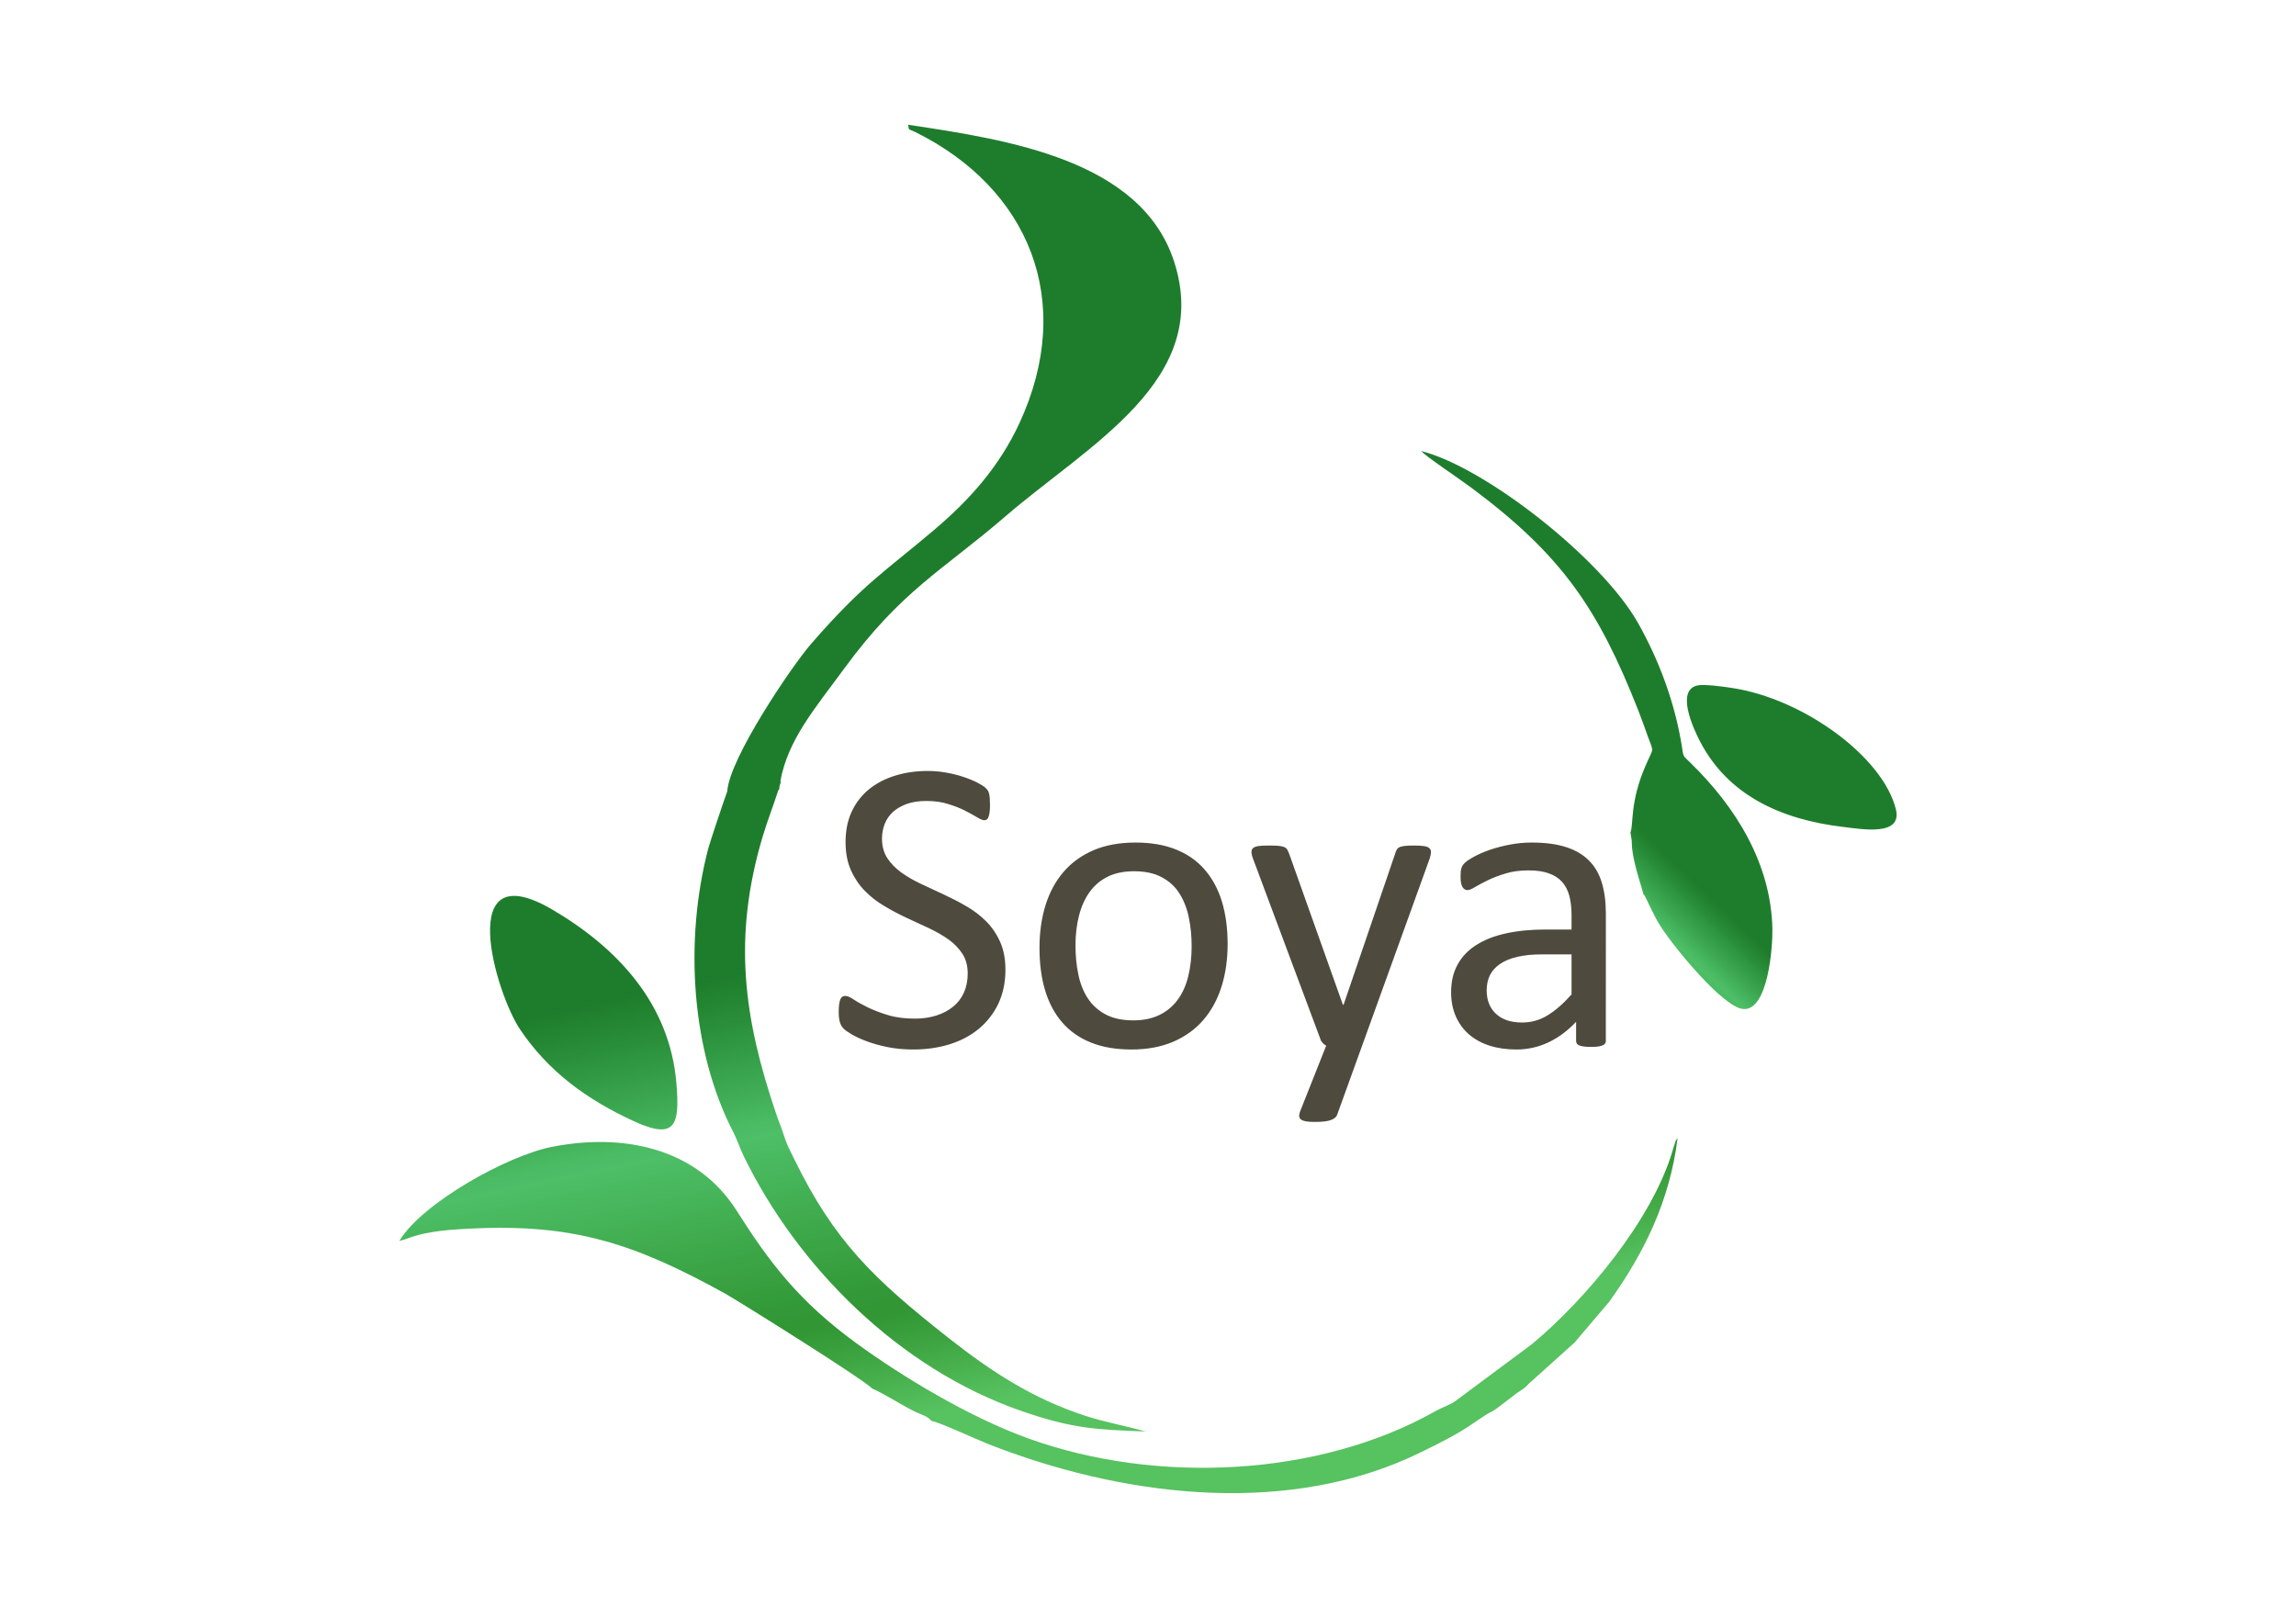 <svg xmlns="http://www.w3.org/2000/svg" width="793.701" height="559.37" viewBox="0 0 595.276 419.528"><defs><clipPath id="a"><path d="M103 32h332v356H103zm0 0"/></clipPath><clipPath id="b"><path d="M226.184 360.082c2.703 1.094 7.863 4.453 11.289 6.086 1.68.801 2.977.992 4.024 2.297 1.574.09 11.875 4.863 14.559 5.918 34.281 13.5 75.332 18.645 108.832 3.82 3.836-1.699 11.668-5.582 15.133-7.859l5.481-3.648c1.188-.668 1.754-.871 2.676-1.582l5.226-3.984c2.918-1.805 2.184-1.766 3.859-3.137l10.957-9.859 8.949-10.527c8.934-12.387 15.742-26.086 17.77-42.457-.727.91-.254.164-.781 1.551-.203.535-.359 1.152-.57 1.867-5.359 17.926-22.543 38.418-36.297 49.879-.07.055-.176.133-.246.191l-19.781 14.707c-1.395 1.008-3.09 1.43-5.07 2.551-30.191 17.066-72.297 19.066-105.488 7.129-15.336-5.512-32.621-15.957-44.559-24.633-15.285-11.109-22.949-21.512-31.156-34.465-10.387-16.383-29.535-20.188-48.004-16.52-11.453 2.277-33.508 14.484-39.441 24.348 2.148-.414 3.312-1.41 8.422-2.262 3.164-.527 6.211-.711 9.508-.887 27.215-1.457 43.129 3.906 66.488 16.801 2.957 1.633 35.523 21.973 38.223 24.676zm-37.617-154.926c-1.227 3.391-4.527 13.301-4.945 14.887-6.211 23.758-4.488 52.371 6.57 73.684.914 1.758 1.684 4.125 2.664 6.133 13.891 28.469 40.121 55.059 72.106 66.062 13.277 4.566 19.152 4.769 32.062 5.269-5.445-1.539-10.398-2.363-15.684-4.086-13.691-4.465-24.398-11.52-35.137-19.953-19.883-15.621-29.961-25.414-40.34-46.711-1.031-2.117-1.84-3.527-2.555-5.832-.613-1.961-1.309-3.539-2.082-5.816-8.465-24.875-11.266-45.75-3.512-71.809 1.262-4.234 2.809-8.086 4.098-12.156l.176-.016c.035-.312.074-.617.117-.922.125-.414.246-.832.367-1.254l-.172.02c1.942-10.848 9.02-18.973 16.527-29.234 14.953-20.438 25.617-25.531 41.84-39.527 21.605-18.637 53.766-35.359 43.715-66.141-8.574-26.266-42.93-31.512-68.914-35.402.25 1.656-.067.938 1.91 1.922 29.309 14.543 41.609 43.703 26.93 75.445-5.223 11.293-12.941 19.895-21.98 27.57-12.949 10.996-18.453 14.031-32.031 29.66-5.106 5.875-21.227 29.785-21.73 38.207zm-53.805 61.664c7.254 10.855 17.207 18.258 29.73 23.98 10.777 4.922 11.742.746 10.883-9.801-1.695-20.809-15.418-35.266-32.055-45.07-25.734-15.172-14.75 21.625-8.559 30.891"/></clipPath><clipPath id="d"><path d="M368 116h124v146H368zm0 0"/></clipPath><clipPath id="e"><path d="M449.023 178.383c-2.004-.301-7.242-1.051-8.996-.637-5.582 1.328-.957 11.25.703 14.453 7.168 13.828 20.711 20.289 37.184 22.23 4.82.57 15.406 2.504 13.613-4.637-3.402-13.574-23.98-28.629-42.504-31.41zm-26.305 37.508l.332 2.059c.023.75.043 1.484.102 2.062.48 4.621 2.859 11 2.891 11.836.355.328.086-.008.434.543.469.738 2.219 4.988 4.172 7.996 3.637 5.602 16.156 20.793 21.277 21.25 6.469.582 7.688-16.082 7.594-20.785-.348-16.977-9.52-31.672-21.348-43.156-1.949-1.895-1.66-1.34-2.137-4.281-1.828-11.289-5.875-22.148-11.336-31.852-9.41-16.715-39.641-40.398-56.191-44.598.898 1.219 9.496 6.91 13.109 9.613 23.297 17.398 32.715 31.172 43.148 57.664.914 2.317 1.586 4.297 2.488 6.781 1.539 4.242 1.531 2.574-.578 7.434-4.168 9.59-3.086 15.074-3.957 17.434"/></clipPath><linearGradient id="c" gradientUnits="userSpaceOnUse" x1="181.394" y1="403.423" x2="267.359" y2="-8.476" gradientTransform="matrix(1 0 0 -1 0 419.528)"><stop offset="0" stop-color="#1e7d2c"/><stop offset=".161" stop-color="#1e7d2c"/><stop offset=".5" stop-color="#1e7d2c"/><stop offset=".531" stop-color="#1e7d2c"/><stop offset=".547" stop-color="#1e7d2c"/><stop offset=".555" stop-color="#1e7d2c"/><stop offset=".559" stop-color="#1f7f2d"/><stop offset=".562" stop-color="#20812f"/><stop offset=".566" stop-color="#228331"/><stop offset=".57" stop-color="#248633"/><stop offset=".574" stop-color="#258835"/><stop offset=".578" stop-color="#278b37"/><stop offset=".582" stop-color="#298d39"/><stop offset=".586" stop-color="#2a903c"/><stop offset=".59" stop-color="#2c933e"/><stop offset=".594" stop-color="#2e9540"/><stop offset=".598" stop-color="#309842"/><stop offset=".602" stop-color="#329b45"/><stop offset=".606" stop-color="#349d47"/><stop offset=".609" stop-color="#36a04a"/><stop offset=".613" stop-color="#38a34c"/><stop offset=".617" stop-color="#3aa54f"/><stop offset=".621" stop-color="#3ca851"/><stop offset=".625" stop-color="#3eab54"/><stop offset=".629" stop-color="#40ae56"/><stop offset=".633" stop-color="#42b059"/><stop offset=".637" stop-color="#44b35c"/><stop offset=".641" stop-color="#46b65f"/><stop offset=".644" stop-color="#49b961"/><stop offset=".648" stop-color="#4bbc64"/><stop offset=".652" stop-color="#4cbd66"/><stop offset=".656" stop-color="#4dbf67"/><stop offset=".66" stop-color="#4cbd65"/><stop offset=".664" stop-color="#4bbc63"/><stop offset=".668" stop-color="#4aba61"/><stop offset=".672" stop-color="#49b95f"/><stop offset=".676" stop-color="#48b75d"/><stop offset=".68" stop-color="#47b65c"/><stop offset=".684" stop-color="#46b55a"/><stop offset=".688" stop-color="#45b358"/><stop offset=".691" stop-color="#44b256"/><stop offset=".695" stop-color="#43b054"/><stop offset=".699" stop-color="#42af52"/><stop offset=".703" stop-color="#41ae51"/><stop offset=".707" stop-color="#40ac4f"/><stop offset=".711" stop-color="#3fab4d"/><stop offset=".715" stop-color="#3ea94b"/><stop offset=".719" stop-color="#3da84a"/><stop offset=".723" stop-color="#3ca748"/><stop offset=".727" stop-color="#3ba546"/><stop offset=".731" stop-color="#3ba445"/><stop offset=".734" stop-color="#3aa343"/><stop offset=".738" stop-color="#39a142"/><stop offset=".742" stop-color="#38a040"/><stop offset=".746" stop-color="#379f3e"/><stop offset=".75" stop-color="#369d3d"/><stop offset=".754" stop-color="#359c3b"/><stop offset=".758" stop-color="#349b3a"/><stop offset=".762" stop-color="#339938"/><stop offset=".766" stop-color="#339837"/><stop offset=".769" stop-color="#329735"/><stop offset=".773" stop-color="#319634"/><stop offset=".777" stop-color="#329635"/><stop offset=".781" stop-color="#329735"/><stop offset=".785" stop-color="#359a38"/><stop offset=".789" stop-color="#379c3a"/><stop offset=".793" stop-color="#399f3c"/><stop offset=".797" stop-color="#3ba23f"/><stop offset=".801" stop-color="#3da441"/><stop offset=".805" stop-color="#3fa744"/><stop offset=".809" stop-color="#42aa47"/><stop offset=".812" stop-color="#44ac49"/><stop offset=".816" stop-color="#46af4c"/><stop offset=".82" stop-color="#49b24f"/><stop offset=".824" stop-color="#4bb552"/><stop offset=".828" stop-color="#4eb755"/><stop offset=".832" stop-color="#50ba58"/><stop offset=".836" stop-color="#53bd5b"/><stop offset=".84" stop-color="#55bf5e"/><stop offset=".844" stop-color="#57c260"/><stop offset=".875" stop-color="#57c260"/><stop offset="1" stop-color="#57c260"/></linearGradient><linearGradient id="f" gradientUnits="userSpaceOnUse" x1="495.649" y1="300.323" x2="363.109" y2="162.502" gradientTransform="matrix(1 0 0 -1 0 419.528)"><stop offset="0" stop-color="#1e7d2c"/><stop offset=".453" stop-color="#1e7d2c"/><stop offset=".5" stop-color="#1e7d2c"/><stop offset=".547" stop-color="#1e7d2c"/><stop offset=".562" stop-color="#1e7d2c"/><stop offset=".594" stop-color="#1e7d2c"/><stop offset=".609" stop-color="#1e7d2c"/><stop offset=".617" stop-color="#1e7d2c"/><stop offset=".621" stop-color="#20802e"/><stop offset=".625" stop-color="#228230"/><stop offset=".629" stop-color="#248633"/><stop offset=".633" stop-color="#268936"/><stop offset=".637" stop-color="#288c38"/><stop offset=".641" stop-color="#2a903b"/><stop offset=".644" stop-color="#2c933e"/><stop offset=".648" stop-color="#2f9641"/><stop offset=".652" stop-color="#319a44"/><stop offset=".656" stop-color="#349d47"/><stop offset=".66" stop-color="#36a14a"/><stop offset=".664" stop-color="#39a44d"/><stop offset=".668" stop-color="#3ba851"/><stop offset=".672" stop-color="#3eab54"/><stop offset=".676" stop-color="#41af57"/><stop offset=".68" stop-color="#43b25b"/><stop offset=".684" stop-color="#46b65e"/><stop offset=".688" stop-color="#49b962"/><stop offset=".691" stop-color="#4bbc65"/><stop offset=".695" stop-color="#4ebf67"/><stop offset=".699" stop-color="#4cbd65"/><stop offset=".703" stop-color="#4bbb62"/><stop offset=".707" stop-color="#4ab960"/><stop offset=".711" stop-color="#48b85e"/><stop offset=".715" stop-color="#47b65b"/><stop offset=".719" stop-color="#46b459"/><stop offset=".723" stop-color="#44b256"/><stop offset=".727" stop-color="#43b054"/><stop offset=".731" stop-color="#42ae52"/><stop offset=".734" stop-color="#41ad50"/><stop offset=".738" stop-color="#3fab4d"/><stop offset=".742" stop-color="#3ea94b"/><stop offset=".746" stop-color="#3da749"/><stop offset=".75" stop-color="#3ca647"/><stop offset=".754" stop-color="#3ba445"/><stop offset=".758" stop-color="#39a243"/><stop offset=".762" stop-color="#38a141"/><stop offset=".766" stop-color="#379f3f"/><stop offset=".769" stop-color="#369d3d"/><stop offset=".773" stop-color="#359b3b"/><stop offset=".777" stop-color="#349a39"/><stop offset=".781" stop-color="#339837"/><stop offset=".785" stop-color="#329735"/><stop offset=".789" stop-color="#309533"/><stop offset=".793" stop-color="#339735"/><stop offset=".797" stop-color="#359a38"/><stop offset=".801" stop-color="#379d3b"/><stop offset=".805" stop-color="#3aa13e"/><stop offset=".809" stop-color="#3da441"/><stop offset=".812" stop-color="#40a745"/><stop offset=".816" stop-color="#43ab48"/><stop offset=".82" stop-color="#46ae4c"/><stop offset=".824" stop-color="#49b24f"/><stop offset=".828" stop-color="#4cb553"/><stop offset=".832" stop-color="#4fb957"/><stop offset=".836" stop-color="#52bd5b"/><stop offset=".84" stop-color="#55bf5d"/><stop offset=".844" stop-color="#57c260"/><stop offset=".875" stop-color="#57c260"/><stop offset="1" stop-color="#57c260"/></linearGradient></defs><g clip-path="url(#a)"><g clip-path="url(#b)" clip-rule="evenodd"><path d="M103.543 393.027V32.352h331.394v360.676zm0 0" fill="url(#c)"/></g></g><path d="M260.676 251.434c0 3.277-.613 6.203-1.816 8.777-1.223 2.555-2.906 4.742-5.055 6.539-2.148 1.777-4.684 3.129-7.594 4.035-2.926.906-6.055 1.351-9.426 1.351-2.352 0-4.535-.203-6.535-.594-2.019-.406-3.816-.906-5.387-1.48-1.574-.574-2.891-1.184-3.965-1.797-1.055-.629-1.816-1.148-2.223-1.59-.426-.426-.723-.984-.926-1.649-.203-.668-.297-1.555-.297-2.668 0-.797.039-1.461.113-1.98.074-.519.184-.945.312-1.258.148-.336.336-.559.555-.688.223-.129.465-.184.762-.184.5 0 1.223.312 2.148.926.906.609 2.09 1.277 3.555 2 1.445.703 3.184 1.387 5.242 2.016 2.035.633 4.406.945 7.07.945 2.039 0 3.891-.277 5.574-.812 1.688-.539 3.133-1.297 4.336-2.297 1.223-.98 2.148-2.203 2.797-3.648.644-1.445.98-3.094.98-4.926 0-1.98-.445-3.684-1.351-5.094-.91-1.406-2.094-2.648-3.574-3.723-1.5-1.055-3.188-2.035-5.074-2.926-1.906-.887-3.852-1.777-5.832-2.703-1.984-.926-3.926-1.945-5.797-3.074-1.891-1.109-3.574-2.426-5.055-3.945-1.484-1.516-2.688-3.293-3.594-5.348-.926-2.039-1.391-4.484-1.391-7.336 0-2.945.539-5.555 1.594-7.851 1.074-2.277 2.555-4.203 4.445-5.758 1.906-1.555 4.164-2.742 6.777-3.555 2.629-.816 5.445-1.223 8.48-1.223 1.555 0 3.109.129 4.684.406 1.574.277 3.059.629 4.445 1.094 1.391.445 2.629.961 3.723 1.516 1.074.559 1.797 1.02 2.129 1.355.351.351.574.609.687.812.109.203.184.465.258.762.074.312.129.684.168 1.129.035.426.055.981.055 1.684 0 .648-.019 1.223-.074 1.742-.055.5-.148.926-.258 1.277-.094.332-.262.59-.445.758-.203.168-.426.242-.688.242-.406 0-1.016-.262-1.867-.762-.855-.516-1.891-1.074-3.133-1.719-1.219-.633-2.684-1.207-4.367-1.723-1.668-.539-3.558-.797-5.668-.797-1.945 0-3.648.258-5.094.777-1.441.535-2.648 1.223-3.59 2.094-.926.867-1.633 1.887-2.113 3.074-.461 1.203-.703 2.461-.703 3.793 0 1.945.445 3.633 1.351 5.039.906 1.406 2.113 2.648 3.613 3.738 1.516 1.094 3.219 2.074 5.145 2.984 1.91.906 3.871 1.812 5.871 2.738 1.98.926 3.945 1.926 5.852 3.039 1.926 1.09 3.629 2.406 5.148 3.906 1.5 1.5 2.703 3.258 3.629 5.316.926 2.035 1.391 4.441 1.391 7.238zm57.609-6.648c0 3.984-.52 7.648-1.574 11-1.039 3.336-2.609 6.223-4.684 8.648-2.074 2.426-4.688 4.316-7.797 5.668-3.129 1.351-6.762 2.035-10.871 2.035-4.02 0-7.52-.594-10.5-1.797-2.981-1.184-5.461-2.926-7.445-5.203-1.98-2.277-3.461-5.055-4.441-8.297-.984-3.258-1.465-6.941-1.465-11.07 0-3.984.519-7.648 1.539-10.984 1.035-3.352 2.59-6.238 4.664-8.664 2.074-2.426 4.668-4.297 7.777-5.648 3.113-1.332 6.742-2 10.891-2 4.019 0 7.519.594 10.5 1.797 2.981 1.184 5.461 2.926 7.441 5.203 1.984 2.277 3.484 5.035 4.484 8.297.981 3.258 1.48 6.926 1.48 11.016zm-9.332.574c0-2.648-.242-5.149-.742-7.5-.48-2.352-1.297-4.406-2.426-6.184-1.109-1.777-2.648-3.184-4.574-4.203-1.906-1.039-4.312-1.555-7.184-1.555-2.648 0-4.926.461-6.836 1.406-1.906.945-3.461 2.277-4.703 4-1.238 1.723-2.148 3.758-2.738 6.109-.613 2.352-.91 4.926-.91 7.703 0 2.688.242 5.207.742 7.559.48 2.352 1.297 4.406 2.445 6.164 1.149 1.742 2.684 3.148 4.59 4.168 1.926 1.035 4.336 1.555 7.207 1.555 2.609 0 4.867-.465 6.793-1.406 1.926-.945 3.5-2.262 4.742-3.965 1.242-1.703 2.148-3.738 2.723-6.09.574-2.356.871-4.945.871-7.762zm44.203 25.777l-6.5 17.98c-.223.574-.781 1.02-1.668 1.336-.871.312-2.223.461-4.039.461-.941 0-1.703-.035-2.277-.129-.574-.094-1.016-.258-1.332-.465-.297-.219-.465-.516-.5-.867-.035-.371.055-.797.258-1.316l6.742-17c-.332-.148-.648-.387-.926-.703-.297-.332-.5-.668-.594-1.035l-17.426-46.668c-.297-.758-.426-1.371-.426-1.797 0-.441.129-.777.426-1.035.297-.258.762-.426 1.41-.519.648-.094 1.516-.129 2.609-.129 1.074 0 1.926.019 2.555.074.613.055 1.094.168 1.465.316.352.129.609.352.777.609.168.277.332.648.52 1.109l13.941 39.188h.168l13.445-39.391c.223-.703.48-1.149.797-1.332.293-.203.758-.352 1.367-.445.629-.094 1.52-.129 2.668-.129 1.02 0 1.851.035 2.5.129.648.094 1.129.262 1.426.519.316.258.461.594.461 1.035 0 .426-.11.984-.313 1.633zm63.184-1.297c0 .426-.148.762-.426.984-.297.219-.688.367-1.207.48-.5.109-1.238.164-2.223.164-.926 0-1.684-.055-2.238-.164-.555-.113-.965-.262-1.223-.48-.258-.223-.391-.539-.391-.984v-4.887c-2.129 2.277-4.5 4.055-7.129 5.312-2.629 1.242-5.406 1.871-8.332 1.871-2.574 0-4.906-.332-6.981-1-2.074-.664-3.852-1.648-5.316-2.906-1.461-1.258-2.609-2.832-3.426-4.668-.812-1.852-1.223-3.941-1.223-6.297 0-2.758.559-5.144 1.688-7.164 1.109-2.039 2.723-3.723 4.832-5.055 2.094-1.336 4.668-2.352 7.703-3.02 3.039-.668 6.465-1 10.258-1h6.742v-3.816c0-1.867-.203-3.535-.594-5-.406-1.441-1.035-2.648-1.926-3.609-.887-.965-2.035-1.684-3.441-2.168-1.41-.5-3.148-.738-5.207-.738-2.203 0-4.184.258-5.926.797-1.758.535-3.293 1.109-4.609 1.758-1.316.648-2.426 1.223-3.316 1.758-.867.539-1.535.797-1.961.797-.297 0-.555-.074-.758-.223-.223-.129-.41-.351-.574-.648-.168-.277-.277-.648-.351-1.09-.074-.465-.113-.945-.113-1.5 0-.891.055-1.613.188-2.133.129-.516.441-1.016.926-1.48.48-.461 1.332-1.02 2.516-1.664 1.188-.633 2.574-1.223 4.129-1.762 1.539-.519 3.242-.961 5.094-1.312 1.832-.352 3.703-.519 5.574-.519 3.5 0 6.48.387 8.945 1.183 2.461.797 4.441 1.984 5.961 3.52 1.519 1.535 2.613 3.445 3.297 5.723.684 2.277 1.039 4.945 1.039 7.981zm-8.891-22.367h-7.648c-2.445 0-4.574.203-6.387.629-1.797.406-3.297 1.035-4.5 1.851-1.188.812-2.059 1.777-2.633 2.926-.555 1.148-.832 2.461-.832 3.945 0 2.535.797 4.555 2.406 6.055 1.613 1.5 3.852 2.258 6.762 2.258 2.332 0 4.519-.59 6.516-1.797 2-1.184 4.113-3.016 6.316-5.48zm0 0" fill="#4e4a3d"/><g clip-path="url(#d)"><g clip-path="url(#e)" clip-rule="evenodd"><path d="M368.508 262.219v-145.254h124.812v145.254zm0 0" fill="url(#f)"/></g></g></svg>

